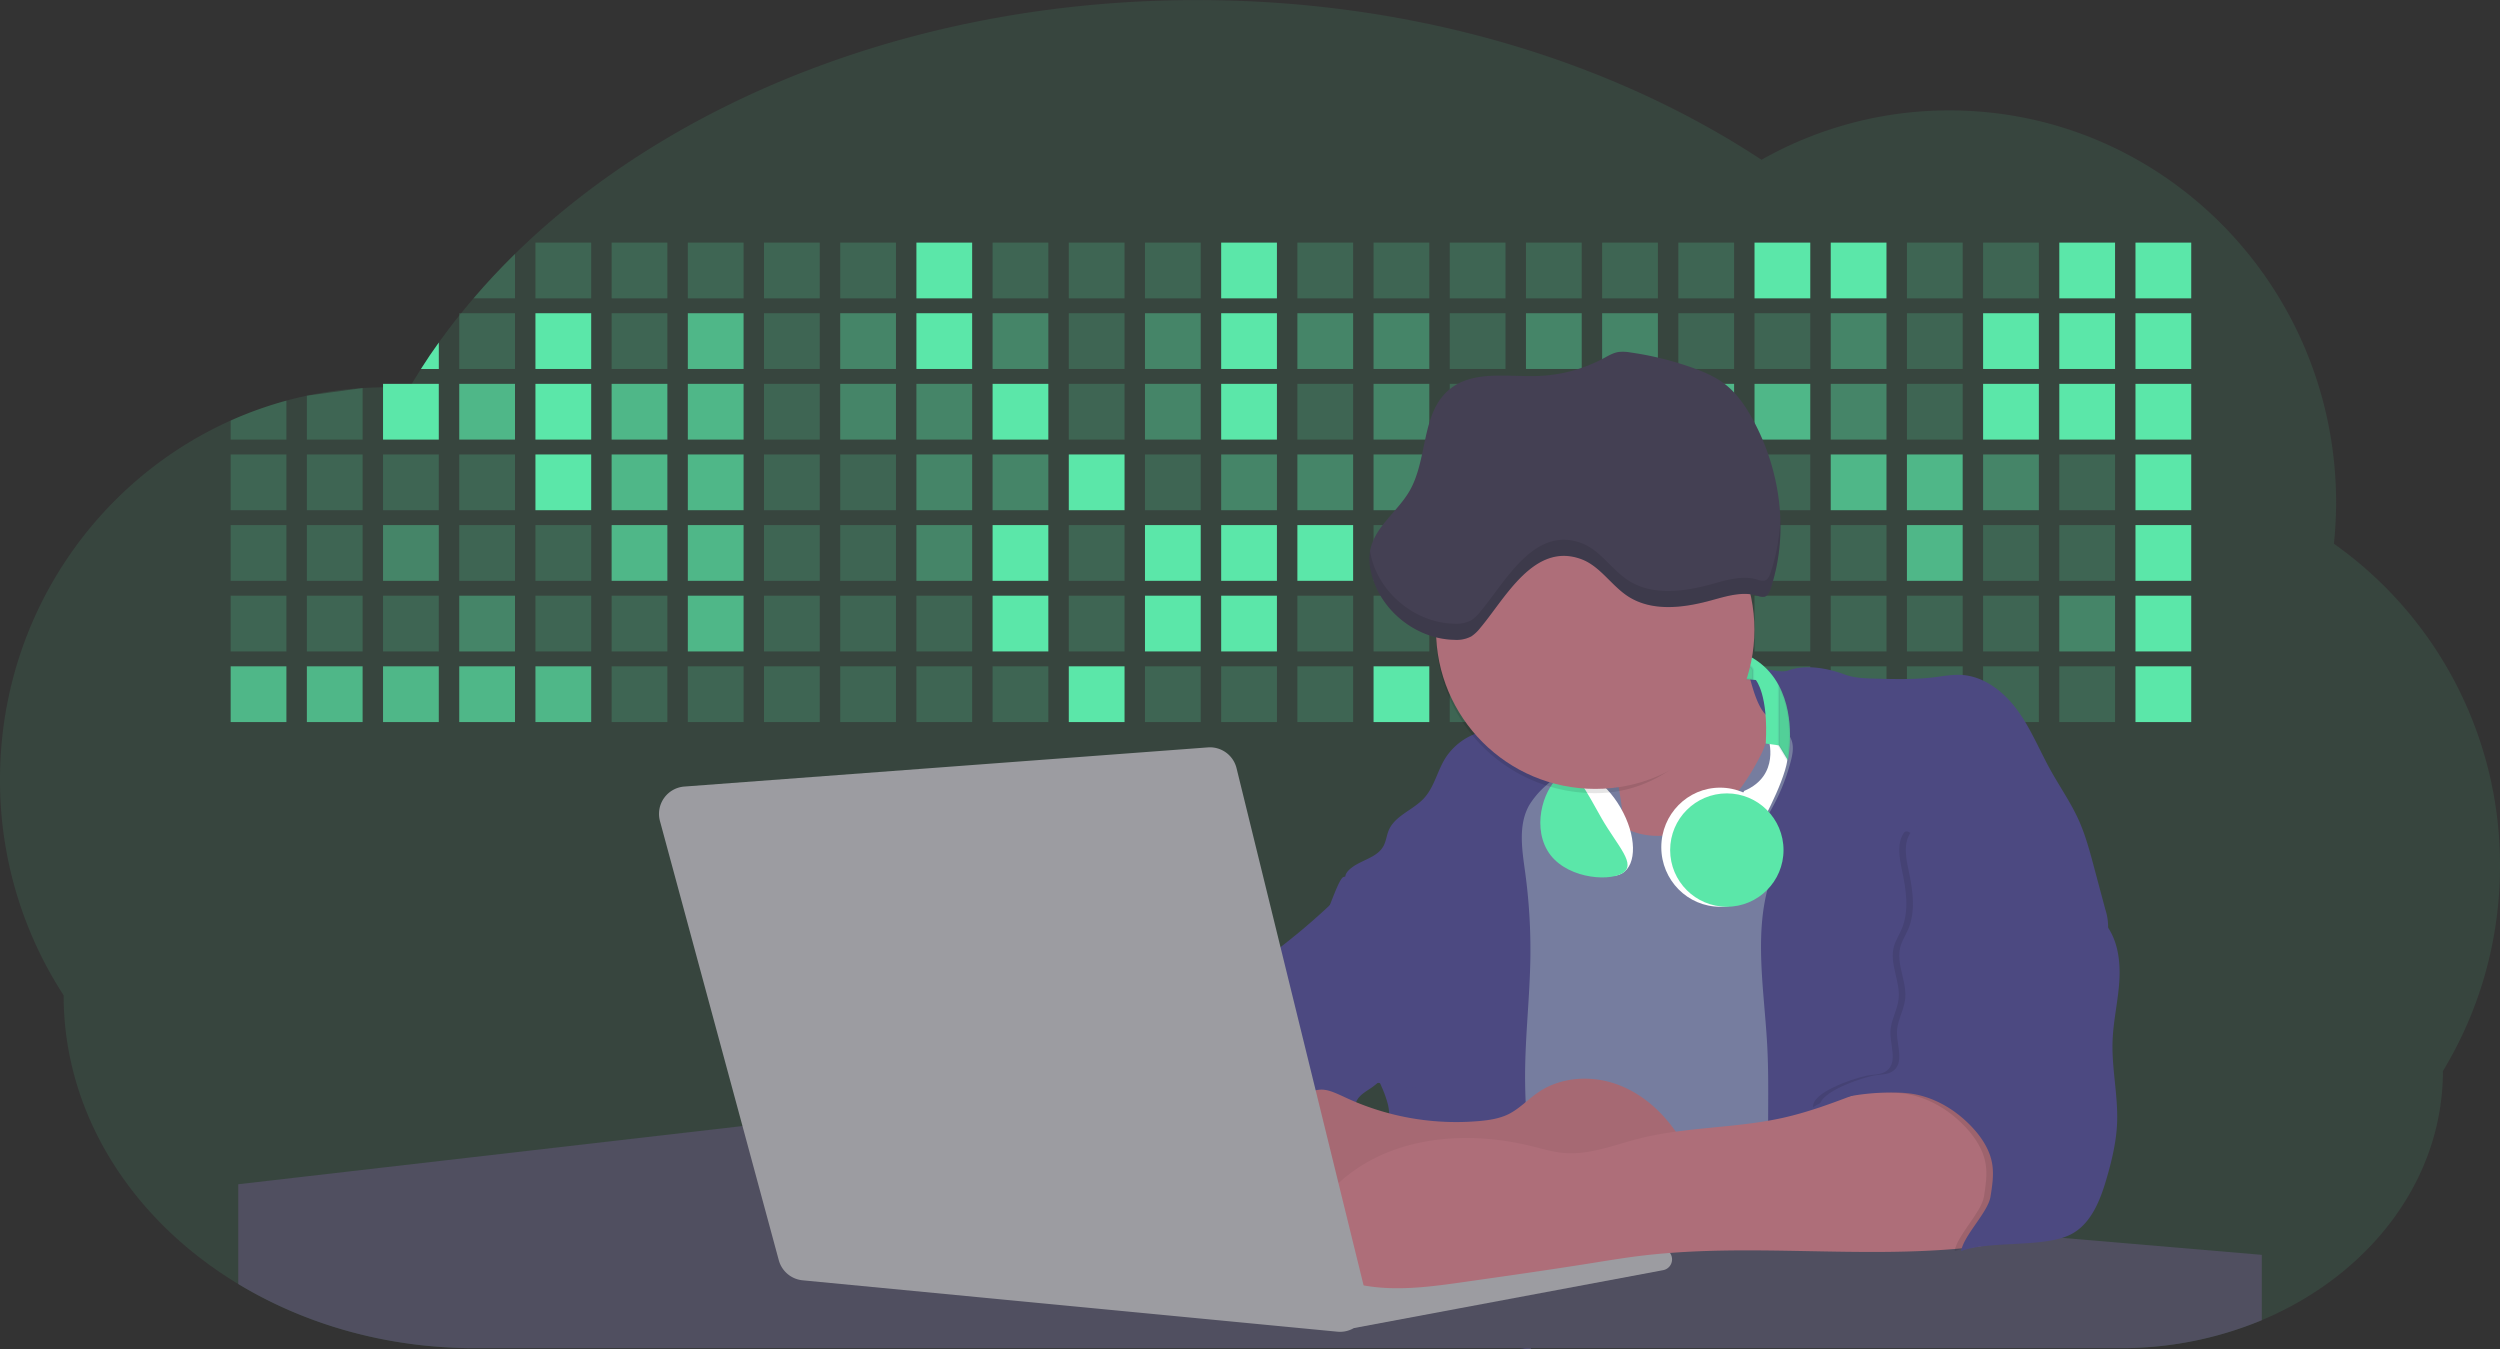 <svg id="aa7bae02-e79e-4d6b-a496-aba15f39787c" data-name="Layer 1" xmlns="http://www.w3.org/2000/svg" width="1144" height="617.32" viewBox="0 0 1144 617.32"><rect x="0" y="0" width="1144" height="617.32" fill="#333333" stroke="none"/><title>developer activity</title><path d="M1172,537.57a181.92,181.92,0,0,1-6.85,49.6,180.06,180.06,0,0,1-19.27,44.28c0,50.1-33.82,93.4-82.91,114a167.3,167.3,0,0,1-64.73,12.8H245.17c-40.25,0-77.55-10.86-108.14-29.36A185.76,185.76,0,0,1,112.2,711c-34-29.22-55.08-69.6-55.08-114.2A180.5,180.5,0,0,1,28,498.08c0-73.36,43.39-136.44,105.55-164.29a174.52,174.52,0,0,1,25.51-9.12q4.63-1.26,9.36-2.26a175.39,175.39,0,0,1,25.51-3.5q4.65-.29,9.35-.33H205c3.46,0,6.89.12,10.3.32l1.12-1.9q2.06-3.44,4.22-6.81,3.9-6.14,8.18-12.1,4.48-6.29,9.35-12.38l.83-1q2.76-3.44,5.64-6.8,9-10.49,19-20.35c72.11-70.68,185.08-116.18,312.08-116.18,98.82,0,189.15,27.55,258.34,73.07A174.18,174.18,0,0,1,920,191.86c97.74,0,177,80.37,177,179.51a184.9,184.9,0,0,1-1,18.78A180,180,0,0,1,1172,537.57Z" transform="translate(-28 -141.34)" fill="#5be7a9" opacity="0.1"/><path d="M263.66,257.52v20.35h-19Q253.59,267.39,263.66,257.52Z" transform="translate(-28 -141.34)" fill="#5be7a9" opacity="0.2"/><rect x="245.02" y="111.02" width="25.51" height="25.51" fill="#5be7a9" opacity="0.2"/><rect x="279.88" y="111.02" width="25.51" height="25.51" fill="#5be7a9" opacity="0.2"/><rect x="314.75" y="111.02" width="25.51" height="25.51" fill="#5be7a9" opacity="0.2"/><rect x="349.61" y="111.02" width="25.51" height="25.51" fill="#5be7a9" opacity="0.2"/><rect x="384.48" y="111.02" width="25.51" height="25.51" fill="#5be7a9" opacity="0.2"/><rect x="419.35" y="111.02" width="25.51" height="25.51" fill="#5be7a9"/><rect x="454.21" y="111.02" width="25.51" height="25.51" fill="#5be7a9" opacity="0.2"/><rect x="489.08" y="111.02" width="25.51" height="25.51" fill="#5be7a9" opacity="0.2"/><rect x="523.94" y="111.02" width="25.51" height="25.51" fill="#5be7a9" opacity="0.2"/><rect x="558.81" y="111.02" width="25.51" height="25.51" fill="#5be7a9"/><rect x="593.68" y="111.02" width="25.51" height="25.51" fill="#5be7a9" opacity="0.2"/><rect x="628.54" y="111.02" width="25.51" height="25.51" fill="#5be7a9" opacity="0.2"/><rect x="663.41" y="111.02" width="25.51" height="25.51" fill="#5be7a9" opacity="0.2"/><rect x="698.28" y="111.02" width="25.51" height="25.51" fill="#5be7a9" opacity="0.2"/><rect x="733.14" y="111.02" width="25.51" height="25.51" fill="#5be7a9" opacity="0.2"/><rect x="768.01" y="111.02" width="25.51" height="25.51" fill="#5be7a9" opacity="0.2"/><rect x="802.87" y="111.02" width="25.51" height="25.51" fill="#5be7a9"/><rect x="837.74" y="111.02" width="25.51" height="25.51" fill="#5be7a9"/><rect x="872.61" y="111.02" width="25.51" height="25.51" fill="#5be7a9" opacity="0.2"/><rect x="907.47" y="111.02" width="25.51" height="25.51" fill="#5be7a9" opacity="0.2"/><rect x="942.34" y="111.02" width="25.51" height="25.51" fill="#5be7a9"/><rect x="977.2" y="111.02" width="25.51" height="25.51" fill="#5be7a9"/><path d="M228.8,298.08v12.1h-8.18Q224.52,304,228.8,298.08Z" transform="translate(-28 -141.34)" fill="#5be7a9"/><rect x="210.15" y="143.33" width="25.51" height="25.51" fill="#5be7a9" opacity="0.2"/><rect x="245.02" y="143.33" width="25.51" height="25.51" fill="#5be7a9"/><rect x="279.88" y="143.33" width="25.51" height="25.51" fill="#5be7a9" opacity="0.2"/><rect x="314.75" y="143.33" width="25.51" height="25.51" fill="#5be7a9" opacity="0.7"/><rect x="349.61" y="143.33" width="25.51" height="25.51" fill="#5be7a9" opacity="0.2"/><rect x="384.48" y="143.33" width="25.51" height="25.51" fill="#5be7a9" opacity="0.4"/><rect x="419.35" y="143.33" width="25.51" height="25.51" fill="#5be7a9"/><rect x="454.21" y="143.33" width="25.51" height="25.51" fill="#5be7a9" opacity="0.4"/><rect x="489.08" y="143.33" width="25.51" height="25.51" fill="#5be7a9" opacity="0.2"/><rect x="523.94" y="143.33" width="25.51" height="25.51" fill="#5be7a9" opacity="0.4"/><rect x="558.81" y="143.33" width="25.51" height="25.51" fill="#5be7a9"/><rect x="593.68" y="143.33" width="25.51" height="25.51" fill="#5be7a9" opacity="0.4"/><rect x="628.54" y="143.33" width="25.51" height="25.51" fill="#5be7a9" opacity="0.4"/><rect x="663.41" y="143.33" width="25.51" height="25.51" fill="#5be7a9" opacity="0.2"/><rect x="698.28" y="143.33" width="25.51" height="25.51" fill="#5be7a9" opacity="0.4"/><rect x="733.14" y="143.33" width="25.51" height="25.51" fill="#5be7a9" opacity="0.4"/><rect x="768.01" y="143.33" width="25.51" height="25.51" fill="#5be7a9" opacity="0.2"/><rect x="802.87" y="143.33" width="25.51" height="25.51" fill="#5be7a9" opacity="0.2"/><rect x="837.74" y="143.33" width="25.51" height="25.51" fill="#5be7a9" opacity="0.4"/><rect x="872.61" y="143.33" width="25.51" height="25.51" fill="#5be7a9" opacity="0.2"/><rect x="907.47" y="143.33" width="25.51" height="25.51" fill="#5be7a9"/><rect x="942.34" y="143.33" width="25.51" height="25.51" fill="#5be7a9"/><rect x="977.2" y="143.33" width="25.51" height="25.51" fill="#5be7a9"/><path d="M159.06,324.67V342.5H133.55v-8.71A174.52,174.52,0,0,1,159.06,324.67Z" transform="translate(-28 -141.34)" fill="#5be7a9" opacity="0.2"/><polygon points="165.93 177.57 165.93 201.16 140.42 201.16 140.42 181.07 165.93 177.57" fill="#5be7a9" opacity="0.2"/><rect x="175.28" y="175.65" width="25.51" height="25.51" fill="#5be7a9"/><rect x="210.15" y="175.65" width="25.51" height="25.51" fill="#5be7a9" opacity="0.7"/><rect x="245.02" y="175.65" width="25.51" height="25.51" fill="#5be7a9"/><rect x="279.88" y="175.65" width="25.51" height="25.51" fill="#5be7a9" opacity="0.7"/><rect x="314.75" y="175.65" width="25.51" height="25.51" fill="#5be7a9" opacity="0.7"/><rect x="349.61" y="175.65" width="25.51" height="25.51" fill="#5be7a9" opacity="0.2"/><rect x="384.48" y="175.65" width="25.51" height="25.51" fill="#5be7a9" opacity="0.4"/><rect x="419.35" y="175.65" width="25.51" height="25.51" fill="#5be7a9" opacity="0.4"/><rect x="454.21" y="175.65" width="25.51" height="25.51" fill="#5be7a9"/><rect x="489.08" y="175.65" width="25.51" height="25.51" fill="#5be7a9" opacity="0.2"/><rect x="523.94" y="175.65" width="25.51" height="25.51" fill="#5be7a9" opacity="0.4"/><rect x="558.81" y="175.65" width="25.51" height="25.51" fill="#5be7a9"/><rect x="593.68" y="175.65" width="25.51" height="25.51" fill="#5be7a9" opacity="0.2"/><rect x="628.54" y="175.65" width="25.51" height="25.51" fill="#5be7a9" opacity="0.4"/><rect x="663.41" y="175.65" width="25.51" height="25.51" fill="#5be7a9" opacity="0.2"/><rect x="698.28" y="175.65" width="25.51" height="25.51" fill="#5be7a9"/><rect x="733.14" y="175.65" width="25.51" height="25.51" fill="#5be7a9" opacity="0.2"/><rect x="768.01" y="175.65" width="25.51" height="25.51" fill="#5be7a9" opacity="0.7"/><rect x="802.87" y="175.65" width="25.51" height="25.51" fill="#5be7a9" opacity="0.7"/><rect x="837.74" y="175.65" width="25.51" height="25.51" fill="#5be7a9" opacity="0.4"/><rect x="872.61" y="175.65" width="25.51" height="25.51" fill="#5be7a9" opacity="0.2"/><rect x="907.47" y="175.65" width="25.51" height="25.51" fill="#5be7a9"/><rect x="942.34" y="175.65" width="25.51" height="25.51" fill="#5be7a9"/><rect x="977.2" y="175.65" width="25.51" height="25.51" fill="#5be7a9"/><rect x="105.55" y="207.96" width="25.51" height="25.51" fill="#5be7a9" opacity="0.2"/><rect x="140.42" y="207.96" width="25.51" height="25.51" fill="#5be7a9" opacity="0.2"/><rect x="175.28" y="207.96" width="25.51" height="25.51" fill="#5be7a9" opacity="0.2"/><rect x="210.15" y="207.96" width="25.51" height="25.51" fill="#5be7a9" opacity="0.2"/><rect x="245.02" y="207.96" width="25.51" height="25.51" fill="#5be7a9"/><rect x="279.88" y="207.96" width="25.51" height="25.51" fill="#5be7a9" opacity="0.7"/><rect x="314.75" y="207.96" width="25.51" height="25.51" fill="#5be7a9" opacity="0.7"/><rect x="349.61" y="207.96" width="25.51" height="25.51" fill="#5be7a9" opacity="0.2"/><rect x="384.48" y="207.96" width="25.51" height="25.51" fill="#5be7a9" opacity="0.2"/><rect x="419.35" y="207.96" width="25.51" height="25.51" fill="#5be7a9" opacity="0.4"/><rect x="454.21" y="207.96" width="25.51" height="25.51" fill="#5be7a9" opacity="0.4"/><rect x="489.08" y="207.96" width="25.51" height="25.51" fill="#5be7a9"/><rect x="523.94" y="207.96" width="25.51" height="25.51" fill="#5be7a9" opacity="0.2"/><rect x="558.81" y="207.96" width="25.51" height="25.51" fill="#5be7a9" opacity="0.4"/><rect x="593.68" y="207.96" width="25.51" height="25.51" fill="#5be7a9" opacity="0.4"/><rect x="628.54" y="207.96" width="25.51" height="25.51" fill="#5be7a9" opacity="0.4"/><rect x="663.41" y="207.96" width="25.51" height="25.51" fill="#5be7a9" opacity="0.4"/><rect x="698.28" y="207.96" width="25.51" height="25.51" fill="#5be7a9" opacity="0.2"/><rect x="733.14" y="207.96" width="25.51" height="25.51" fill="#5be7a9" opacity="0.2"/><rect x="768.01" y="207.96" width="25.51" height="25.51" fill="#5be7a9" opacity="0.2"/><rect x="802.87" y="207.96" width="25.51" height="25.51" fill="#5be7a9" opacity="0.2"/><rect x="837.74" y="207.96" width="25.51" height="25.51" fill="#5be7a9" opacity="0.7"/><rect x="872.61" y="207.96" width="25.51" height="25.51" fill="#5be7a9" opacity="0.7"/><rect x="907.47" y="207.96" width="25.51" height="25.51" fill="#5be7a9" opacity="0.4"/><rect x="942.34" y="207.96" width="25.51" height="25.51" fill="#5be7a9" opacity="0.2"/><rect x="977.2" y="207.96" width="25.51" height="25.51" fill="#5be7a9"/><rect x="105.55" y="240.28" width="25.51" height="25.51" fill="#5be7a9" opacity="0.2"/><rect x="140.42" y="240.28" width="25.51" height="25.51" fill="#5be7a9" opacity="0.2"/><rect x="175.28" y="240.28" width="25.51" height="25.51" fill="#5be7a9" opacity="0.4"/><rect x="210.15" y="240.28" width="25.51" height="25.51" fill="#5be7a9" opacity="0.2"/><rect x="245.02" y="240.28" width="25.51" height="25.51" fill="#5be7a9" opacity="0.2"/><rect x="279.88" y="240.28" width="25.51" height="25.51" fill="#5be7a9" opacity="0.7"/><rect x="314.75" y="240.28" width="25.51" height="25.51" fill="#5be7a9" opacity="0.7"/><rect x="349.61" y="240.28" width="25.51" height="25.51" fill="#5be7a9" opacity="0.2"/><rect x="384.48" y="240.28" width="25.51" height="25.51" fill="#5be7a9" opacity="0.2"/><rect x="419.35" y="240.28" width="25.51" height="25.51" fill="#5be7a9" opacity="0.4"/><rect x="454.21" y="240.28" width="25.51" height="25.51" fill="#5be7a9"/><rect x="489.08" y="240.28" width="25.51" height="25.51" fill="#5be7a9" opacity="0.2"/><rect x="523.94" y="240.28" width="25.51" height="25.51" fill="#5be7a9"/><rect x="558.81" y="240.28" width="25.51" height="25.51" fill="#5be7a9"/><rect x="593.68" y="240.28" width="25.51" height="25.51" fill="#5be7a9"/><rect x="628.54" y="240.28" width="25.51" height="25.51" fill="#5be7a9" opacity="0.2"/><rect x="663.41" y="240.28" width="25.51" height="25.51" fill="#5be7a9"/><rect x="698.28" y="240.28" width="25.51" height="25.51" fill="#5be7a9" opacity="0.2"/><rect x="733.14" y="240.28" width="25.51" height="25.51" fill="#5be7a9" opacity="0.2"/><rect x="768.01" y="240.28" width="25.51" height="25.51" fill="#5be7a9" opacity="0.2"/><rect x="802.87" y="240.28" width="25.51" height="25.51" fill="#5be7a9" opacity="0.2"/><rect x="837.74" y="240.28" width="25.51" height="25.51" fill="#5be7a9" opacity="0.2"/><rect x="872.61" y="240.28" width="25.51" height="25.51" fill="#5be7a9" opacity="0.7"/><rect x="907.47" y="240.28" width="25.51" height="25.51" fill="#5be7a9" opacity="0.2"/><rect x="942.34" y="240.28" width="25.51" height="25.51" fill="#5be7a9" opacity="0.2"/><rect x="977.2" y="240.28" width="25.51" height="25.51" fill="#5be7a9"/><rect x="105.55" y="272.59" width="25.51" height="25.51" fill="#5be7a9" opacity="0.2"/><rect x="140.42" y="272.59" width="25.51" height="25.51" fill="#5be7a9" opacity="0.2"/><rect x="175.28" y="272.59" width="25.51" height="25.51" fill="#5be7a9" opacity="0.2"/><rect x="210.15" y="272.59" width="25.51" height="25.51" fill="#5be7a9" opacity="0.4"/><rect x="245.02" y="272.59" width="25.51" height="25.51" fill="#5be7a9" opacity="0.2"/><rect x="279.88" y="272.59" width="25.51" height="25.51" fill="#5be7a9" opacity="0.2"/><rect x="314.75" y="272.59" width="25.51" height="25.51" fill="#5be7a9" opacity="0.7"/><rect x="349.61" y="272.59" width="25.51" height="25.51" fill="#5be7a9" opacity="0.2"/><rect x="384.48" y="272.59" width="25.51" height="25.51" fill="#5be7a9" opacity="0.2"/><rect x="419.35" y="272.59" width="25.51" height="25.51" fill="#5be7a9" opacity="0.2"/><rect x="454.21" y="272.59" width="25.51" height="25.51" fill="#5be7a9"/><rect x="489.08" y="272.59" width="25.51" height="25.51" fill="#5be7a9" opacity="0.2"/><rect x="523.94" y="272.59" width="25.51" height="25.51" fill="#5be7a9"/><rect x="558.81" y="272.59" width="25.51" height="25.51" fill="#5be7a9"/><rect x="593.68" y="272.59" width="25.51" height="25.51" fill="#5be7a9" opacity="0.2"/><rect x="628.54" y="272.59" width="25.51" height="25.51" fill="#5be7a9" opacity="0.2"/><rect x="663.41" y="272.59" width="25.51" height="25.51" fill="#5be7a9" opacity="0.2"/><rect x="698.28" y="272.59" width="25.51" height="25.51" fill="#5be7a9" opacity="0.2"/><rect x="733.14" y="272.59" width="25.51" height="25.51" fill="#5be7a9" opacity="0.2"/><rect x="768.01" y="272.59" width="25.51" height="25.51" fill="#5be7a9" opacity="0.2"/><rect x="802.87" y="272.59" width="25.51" height="25.51" fill="#5be7a9" opacity="0.2"/><rect x="837.74" y="272.59" width="25.51" height="25.51" fill="#5be7a9" opacity="0.2"/><rect x="872.61" y="272.59" width="25.51" height="25.51" fill="#5be7a9" opacity="0.2"/><rect x="907.47" y="272.59" width="25.51" height="25.51" fill="#5be7a9" opacity="0.2"/><rect x="942.34" y="272.59" width="25.51" height="25.51" fill="#5be7a9" opacity="0.4"/><rect x="977.2" y="272.59" width="25.51" height="25.51" fill="#5be7a9"/><rect x="105.55" y="304.91" width="25.51" height="25.51" fill="#5be7a9" opacity="0.7"/><rect x="140.42" y="304.91" width="25.51" height="25.51" fill="#5be7a9" opacity="0.7"/><rect x="175.28" y="304.91" width="25.51" height="25.51" fill="#5be7a9" opacity="0.7"/><rect x="210.15" y="304.91" width="25.51" height="25.51" fill="#5be7a9" opacity="0.7"/><rect x="245.02" y="304.91" width="25.51" height="25.51" fill="#5be7a9" opacity="0.7"/><rect x="279.88" y="304.91" width="25.51" height="25.51" fill="#5be7a9" opacity="0.2"/><rect x="314.75" y="304.91" width="25.51" height="25.51" fill="#5be7a9" opacity="0.2"/><rect x="349.61" y="304.91" width="25.51" height="25.51" fill="#5be7a9" opacity="0.2"/><rect x="384.48" y="304.91" width="25.51" height="25.51" fill="#5be7a9" opacity="0.2"/><rect x="419.35" y="304.91" width="25.51" height="25.51" fill="#5be7a9" opacity="0.2"/><rect x="454.21" y="304.91" width="25.51" height="25.51" fill="#5be7a9" opacity="0.2"/><rect x="489.08" y="304.91" width="25.51" height="25.51" fill="#5be7a9"/><rect x="523.94" y="304.91" width="25.51" height="25.51" fill="#5be7a9" opacity="0.2"/><rect x="558.81" y="304.91" width="25.51" height="25.51" fill="#5be7a9" opacity="0.2"/><rect x="593.68" y="304.91" width="25.51" height="25.51" fill="#5be7a9" opacity="0.2"/><rect x="628.54" y="304.91" width="25.51" height="25.51" fill="#5be7a9"/><rect x="663.41" y="304.91" width="25.51" height="25.51" fill="#5be7a9" opacity="0.2"/><rect x="698.28" y="304.91" width="25.51" height="25.51" fill="#5be7a9" opacity="0.2"/><rect x="733.14" y="304.91" width="25.51" height="25.51" fill="#5be7a9" opacity="0.2"/><rect x="768.01" y="304.91" width="25.51" height="25.51" fill="#5be7a9" opacity="0.2"/><rect x="802.87" y="304.91" width="25.51" height="25.51" fill="#5be7a9" opacity="0.2"/><rect x="837.74" y="304.91" width="25.51" height="25.51" fill="#5be7a9" opacity="0.2"/><rect x="872.61" y="304.91" width="25.51" height="25.51" fill="#5be7a9" opacity="0.2"/><rect x="907.47" y="304.91" width="25.51" height="25.51" fill="#5be7a9" opacity="0.2"/><rect x="942.34" y="304.91" width="25.51" height="25.51" fill="#5be7a9" opacity="0.2"/><rect x="977.2" y="304.91" width="25.51" height="25.51" fill="#5be7a9"/><circle cx="734.52" cy="363.89" r="34.87" fill="#767d9f"/><path d="M760.71,460.87q5.22,22.78,8.86,45.9c.73,4.58,1.38,9.41-.28,13.74-1.39,3.61-4.22,6.43-6.44,9.59s-3.9,7.21-2.55,10.83,5.29,5.6,9.05,6.62c10.76,2.9,22.23.79,32.94-2.35a53.29,53.29,0,0,0,13.81-5.72c4.54-2.88,8.26-6.88,11.68-11,15.61-18.93,25.83-41.65,35.45-64.23a39.12,39.12,0,0,1-33.11-13.34c-3.94-4.63-6.83-11.08-4.61-16.74-6.51,3.57-14.24,3.81-21.25,6.25a75.49,75.49,0,0,0-12.5,6.15q-7.18,4.15-14.28,8.46C772.07,458.29,767,461.19,760.71,460.87Z" transform="translate(-28 -141.34)" fill="#ae6e79"/><path d="M833.64,487.05c-6.11,11.89-14.06,23.32-25.41,30.4s-26.63,9-38,2c-5.6-3.42-9.84-8.62-14.73-13s-11-8.13-17.57-7.56c-7.24.63-12.91,6.28-17.76,11.69-7.36,8.22-14.47,16.79-19.68,26.52-10,18.7-12.37,40.56-11.93,61.76s3.51,42.29,3.58,63.49c.1,26.08-4.32,51.95-8.79,77.64,41.1-5.06,82.25,6,123.44,10.19,26.36,2.71,52.92,2.65,79.42,2.58,4.66,0,9.62-.12,13.5-2.7a18.2,18.2,0,0,0,5.59-6.64c3.66-6.75,5.13-14.45,6.15-22.06,2.59-19.22,2.67-38.68,2.74-58.08.18-47,.35-94.17-5.62-140.8-1.47-11.47-3.35-23-7.75-33.73s-11.58-20.6-21.62-26.35c-6.45-3.7-21.4-10.14-29-6.41C841.67,460.15,837.73,479.09,833.64,487.05Z" transform="translate(-28 -141.34)" fill="#767d9f"/><path d="M836.68,619.77c-1.55-29-7.86-59.95,5.57-85.69,3.3-6.32-8.54-14.21-4.88-20.33a92.08,92.08,0,0,0,10.06-23.93c.76-2.89,1.37-5.95.65-8.85-1.33-5.29-6.56-8.44-11-11.66-4.9-3.56-7.42-14.41-9-20.28s12.57,1.2,18.26-.89c7.9-2.89,17.94-1.07,25.82,1.86,4.4,1.62,9.18,1.76,13.87,1.88,9.11.24,18.25.47,27.29-.65,4.06-.51,8.13-1.28,12.21-1.05,10.41.59,19.46,7.71,25.62,16.13s10.08,18.23,15.13,27.35c4.21,7.6,9.23,14.78,12.82,22.69,3.18,7,5.19,14.52,7.18,22l5.13,19.19a25.58,25.58,0,0,1,1.26,8.51c-.26,3.07-1.62,5.93-3,8.66A164.12,164.12,0,0,1,971,603.2c-10.79,13.23-23.89,25.16-30.3,41-2.5,6.17-3.89,12.73-5.16,19.27a707.94,707.94,0,0,0-10.9,79.15,174.2,174.2,0,0,0-36.52-12.21,177.61,177.61,0,0,0-19-3c-5.59-.58-12.8.52-18.12-1-8.9-2.53-9.88-17.58-11.23-25.46-2.16-12.55-2.59-25.32-2.67-38C837,648.53,837.45,634.14,836.68,619.77Z" transform="translate(-28 -141.34)" fill="#4c4981"/><path d="M641.23,565.54c4.21,24,8.85,48.07,18,70.62-.23.22-.46.42-.69.62-.81.69-1.65,1.34-2.53,2-2.05,1.44-4.3,2.66-6,4.54a8,8,0,0,0-1.5,2.45,5.48,5.48,0,0,0,0,4.47c-4.77,2.11-10.31,1.46-15.66,1.26-4.61-.17-9.08,0-12.78,2.53-5.14,3.54-6.69,10.34-7.52,16.52q-.46,3.38-.79,6.77-.32,3.15-.52,6.32a188.61,188.61,0,0,0-.19,21q.08,1.92.21,3.84c-16.34-.39-31.23-8.91-45.32-17.19-3.22-1.89-6.54-3.88-8.63-7A15.8,15.8,0,0,1,555,674c0-.51.09-1,.16-1.52a41.58,41.58,0,0,1,2.29-8.68,107.2,107.2,0,0,1,19.19-32.65c3.58-4.18,7.61-8.27,9.28-13.52.73-2.29,1-4.72,1.74-7,3.32-9.88,15.3-14.55,19.4-24.14,1-2.29,1.46-4.8,2.7-7a17.63,17.63,0,0,1,4.25-4.75c.73-.61,1.49-1.2,2.24-1.79q10.54-8.26,20.31-17.45,1.82-1.71,3.6-3.46A59.48,59.48,0,0,0,641.23,565.54Z" transform="translate(-28 -141.34)" fill="#4c4981"/><path d="M742,494.56c-1.44,1.52-3,2.95-4.53,4.37l-.41.37-1.62,1.5a39,39,0,0,0-7.55,8.79l-.17.28c-5.1,9.13-3.21,20.37-1.79,30.74a261.55,261.55,0,0,1,2.37,39c-.26,18-2.38,35.88-2.42,53.86,0,4.08.09,8.15.27,12.23.29,6.63.79,13.25,1.39,19.87.65,7.26,1.43,14.51,2.16,21.76.58,5.61,1.13,11.21,1.59,16.81.23,2.9.45,5.79.63,8.69.21,3.4.38,6.81.48,10.21h0c.07,2.16.11,4.31.11,6.47,0,1.23,0,2.45,0,3.67q0,3.51-.19,7-.2,4.49-.61,9c-.31,3.27-.86,6.84-3.16,9.14-.14.14-.29.27-.44.4l-3.24-.4a332.72,332.72,0,0,0-67.3-1.2c.49-3.38.94-6.75,1.38-10.14.2-1.6.4-3.21.59-4.82q.33-2.76.63-5.52c.23-2,.44-4,.64-6q.78-7.73,1.37-15.47.87-11.29,1.32-22.62.22-5.41.34-10.83.17-6.72.16-13.45,0-6.54-.11-13.1c0-1.44-.06-2.88-.18-4.31a27.35,27.35,0,0,0-.53-3.83,49.87,49.87,0,0,0-3-8.48c-.22-.52-.43-1-.64-1.55-.12-.27-.23-.55-.34-.82,5.76-5.13,9.86-12,13.8-18.76,6.39-10.89,12.93-22.26,14-34.84s-5.18-26.71-17.2-30.55c-3.27-1-6.73-1.28-10.1-1.87-3.18-.56-9.81-1.83-13.49-4.11q-3,3.08-6,6.05a22.15,22.15,0,0,1,2.17-8.71l1.42.07a2.71,2.71,0,0,1-.16-1c0-1.07.74-2.28,2.32-3.62,4.71-4,12.12-4.89,15.09-10.3,1.24-2.25,1.45-4.93,2.45-7.29,2.87-6.73,11.11-9.21,16.07-14.59s6.2-13,10.21-19a28.62,28.62,0,0,1,12-10c.4-.19.81-.38,1.22-.55,8.3-3.55,18.16-4.36,26.76-4.34,3.34,0,12,.1,16.24,1.79a5.32,5.32,0,0,1,1.85,1.13C752.37,480.61,745.34,491,742,494.56Z" transform="translate(-28 -141.34)" fill="#4c4981"/><path d="M642.72,542.69a60.88,60.88,0,0,1,46.74,4.87c7.2,4,13.66,9.58,17.62,16.78,5.95,10.8,5.69,23.82,5.27,36.15-.21,6.17-.48,12.56-3.2,18.1C706,625,700.06,629.4,694,633a42.24,42.24,0,0,1-12.32,5.33c-6.72,1.46-13.7.22-20.47-1-7.36-1.36-15.26-3-20.37-8.48-3-3.18-4.64-7.31-6.26-11.35q-3.49-8.75-7-17.48c-4.05-10.11-5.42-18.52-.07-28.37,2.43-4.49,5.4-8.69,7.8-13.21C636.51,556.14,640.81,543.28,642.72,542.69Z" transform="translate(-28 -141.34)" fill="#4c4981"/><path d="M1063,715.56v29.9a167.3,167.3,0,0,1-64.73,12.8H728.58c-.14.14-.29.27-.44.4l-3.24-.4H245.17c-40.25,0-77.55-10.86-108.14-29.36V683.25l230.72-26.63.18,0L502.29,668l34.77,3,18.06,1.53,37.38,3.17,19.23,1.63,28,2.38,3.94.33,20.18,1.71L691.23,684l38.5,3.26,64.18,5.45,45.15,3.83,74.14,6.29,14.1,1.19,1.52.13,1.32.11,18.62,1.58,20.44,1.74,2.37.2Z" transform="translate(-28 -141.34)" fill="#504f60"/><polygon points="764 573.12 474.86 523.77 463.65 580.46 596.19 596.33 637 601.44 749.26 579.33 764 573.12" fill="#9c9ca1"/><path d="M642.33,739.94l144.86-27.23a5,5,0,0,1,5.94,4.93h0a5,5,0,0,1-4.09,4.93L647.57,749.06Z" transform="translate(-28 -141.34)" fill="#9c9ca1"/><path d="M705.17,654.31c4.51-.42,9.08-1.13,13.14-3.13,5-2.49,8.89-6.78,13.52-9.94,10.18-7,23.8-7.94,35.47-3.92s21.41,12.63,28.23,22.91c4.53,6.85,7.93,15.59,4.73,23.15a30.51,30.51,0,0,1-4.12,6.44l-8.34,10.9a29,29,0,0,1-5.66,6.09c-3.12,2.27-7,3.2-10.82,3.76-10.15,1.48-20.48.64-30.71,1.32-17.57,1.17-34.73,6.83-52.34,6.64-10.12-.11-20.11-2.15-30-4.19l-43.77-9c-7.62-1.56-16.23-3.84-19.82-10.75-1.61-3.11-1.91-6.71-2.1-10.21-.52-9.64,0-20.36,6.68-27.31,6.28-6.52,16.21-8.58,23.71-13.4,9.18-5.91,12.21-4,21.89.44A120,120,0,0,0,705.17,654.31Z" transform="translate(-28 -141.34)" fill="#ae6e79"/><path d="M705.17,654.31c4.51-.42,9.08-1.13,13.14-3.13,5-2.49,8.89-6.78,13.52-9.94,10.18-7,23.8-7.94,35.47-3.92s21.41,12.63,28.23,22.91c4.53,6.85,7.93,15.59,4.73,23.15a30.51,30.51,0,0,1-4.12,6.44l-8.34,10.9a29,29,0,0,1-5.66,6.09c-3.12,2.27-7,3.2-10.82,3.76-10.15,1.48-20.48.64-30.71,1.32-17.57,1.17-34.73,6.83-52.34,6.64-10.12-.11-20.11-2.15-30-4.19l-43.77-9c-7.62-1.56-16.23-3.84-19.82-10.75-1.61-3.11-1.91-6.71-2.1-10.21-.52-9.64,0-20.36,6.68-27.31,6.28-6.52,16.21-8.58,23.71-13.4,9.18-5.91,12.21-4,21.89.44A120,120,0,0,0,705.17,654.31Z" transform="translate(-28 -141.34)" opacity="0.05"/><path d="M880.94,640.6c-12.28,4.75-24.63,9.52-37.49,12.35-21.56,4.75-44.12,4-65.51,9.43-11.3,2.88-22.53,7.52-34.14,6.58-5.19-.42-10.2-2-15.25-3.2-28.37-7-60.62-4.73-83.66,13.27-7.88,6.15-14.33,13.82-20.18,22a14.7,14.7,0,0,0,5.91,21.88A86.62,86.62,0,0,0,659,730.48c13.13,1.16,26.32-.7,39.38-2.56,19.38-2.75,38.77-5.51,58.1-8.6,6.94-1.11,13.88-2.26,20.86-3.14,50.23-6.35,101.37,1.37,151.73-3.93,5.09-.54,10.27-1.24,14.9-3.41,11.72-5.5,17.52-20,15.1-32.74s-11.76-23.33-23-29.83c-9.42-5.47-19.58-7.68-30.07-10C896.26,634,890.32,637,880.94,640.6Z" transform="translate(-28 -141.34)" fill="#ae6e79"/><path d="M988.67,564.44c5.54,7.26,6.72,17,6.12,26.09s-2.76,18.08-3.08,27.21c-.44,12.52,2.58,25,2.07,37.48-.36,8.73-2.43,17.29-4.88,25.67-2.89,9.89-7.07,20.52-16.2,25.27-12.12,6.31-37.54,2.76-50.29,7.7,1.16-7.23,12.28-17.7,13.44-24.93.8-5,1.61-10.14.75-15.15-1.1-6.39-4.85-12.06-9.3-16.78-7.08-7.51-16.32-13.16-26.47-15s-35-.33-43.12,6.08c-1-6.62,17.6-13,24.14-14.43,3.26-.73,7-.32,9.61-2.39,5-3.92,1.37-11.73,1.61-18,.19-5,3.11-9.58,3.7-14.58,1-8-4.22-16.15-2.17-24,.76-2.9,2.45-5.45,3.62-8.21,3.56-8.45,2-18.09.1-27.07-1.18-5.64-2.33-12,.81-16.81,2.91-4.49,11.17,11.5,16.46,10.76,17.47-2.45,33.28-15.4,47.39-4.8,7.19,5.4,8.13,11,11,18.71C976.77,554.6,984,558.36,988.67,564.44Z" transform="translate(-28 -141.34)" opacity="0.1"/><path d="M991.67,564.44c5.54,7.26,6.72,17,6.12,26.09s-2.76,18.08-3.08,27.21c-.44,12.52,2.58,25,2.07,37.48-.36,8.73-2.43,17.29-4.88,25.67-2.89,9.89-7.07,20.52-16.2,25.27-12.12,6.31-37.54,2.76-50.29,7.7,1.16-7.23,12.28-17.7,13.44-24.93.8-5,1.61-10.14.75-15.15-1.1-6.39-4.85-12.06-9.3-16.78-7.08-7.51-16.32-13.16-26.47-15s-35-.33-43.12,6.08c-1-6.62,17.6-13,24.14-14.43,3.26-.73,7-.32,9.61-2.39,5-3.92,1.37-11.73,1.61-18,.19-5,3.11-9.58,3.7-14.58,1-8-4.22-16.15-2.17-24,.76-2.9,2.45-5.45,3.62-8.21,3.56-8.45,2-18.09.1-27.07-1.18-5.64-2.33-12,.81-16.81,2.91-4.49,8.6-6.19,13.89-6.94a68.42,68.42,0,0,1,50,12.9c7.19,5.4,8.13,11,11,18.71C979.77,554.6,987,558.36,991.67,564.44Z" transform="translate(-28 -141.34)" fill="#4c4981"/><path d="M330,517.06,384.37,718a12.55,12.55,0,0,0,10.91,9.21L640,750.72a12.54,12.54,0,0,0,13.38-15.48L593.84,492.86a12.54,12.54,0,0,0-13.12-9.51L341.13,501.27A12.54,12.54,0,0,0,330,517.06Z" transform="translate(-28 -141.34)" fill="#9c9ca1"/><ellipse cx="787.11" cy="387.68" rx="26.9" ry="27.25" fill="#fff"/><path d="M837.2,479.31s5.67,16.86-11.06,23.95L824,507l10.48,10.34S847.4,493.77,846,485.4C846,485.4,844,476.9,837.2,479.31Z" transform="translate(-28 -141.34)" fill="#fff"/><circle cx="790.2" cy="388.99" r="25.94" fill="#5be7a9"/><path d="M846.13,489.23l-4.12-6.8-6-.85c1.28-22.39-4.53-29.06-4.53-29.06l-1.35-.13-5.88-.57-11.06-11.48v-3.26c15.54,1.85,24.13,9.23,28.77,17.88C850.16,470.14,846.13,489.23,846.13,489.23Z" transform="translate(-28 -141.34)" fill="#5be7a9"/><path d="M830.18,448.27v4.12l-5.88-.57-11.06-11.48S830.35,444.17,830.18,448.27Z" transform="translate(-28 -141.34)" stroke="#4c4981" stroke-miterlimit="10" opacity="0.1"/><path d="M846.13,489.23l-4.12-6.8V455C850.16,470.14,846.13,489.23,846.13,489.23Z" transform="translate(-28 -141.34)" stroke="#4c4981" stroke-miterlimit="10" opacity="0.1"/><ellipse cx="757.11" cy="518.2" rx="14.43" ry="26.32" transform="translate(-185.67 306.64) rotate(-30)" fill="#fff"/><path d="M761,516c7.27,12.59,16.19,21,9.29,25s-27,2-34.27-10.6-.67-30,6.23-34S753.72,503.38,761,516Z" transform="translate(-28 -141.34)" fill="#5be7a9"/><path d="M825.73,425.3c0,40.23-27.53,79-67.76,79a72.85,72.85,0,0,1,0-145.7C798.2,358.64,825.73,385.06,825.73,425.3Z" transform="translate(-28 -141.34)" opacity="0.1"/><circle cx="729.97" cy="288.15" r="72.85" fill="#ae6e79"/><path d="M751.57,397.21c8.67,3.19,13.8,12.15,21.58,17.14,11,7,25.32,5.19,37.88,1.73,7-1.91,14.32-4.24,21.21-2.12a6,6,0,0,0,3.23.46c1.5-.43,2.24-2.09,2.73-3.57,8.52-25.4,4.69-54.17-8.17-77.67-3.32-6.06-7.3-11.92-12.78-16.13-4.32-3.31-9.4-5.48-14.52-7.33a145,145,0,0,0-28.88-7.13,17.94,17.94,0,0,0-5.27-.17c-2.41.39-4.57,1.69-6.72,2.85A68.78,68.78,0,0,1,732,313.38c-14,.53-30-2.77-40.79,6.21-13,10.77-9.76,31.78-18.19,46.4-5.58,9.67-16.34,16.69-18.11,27.7a25.57,25.57,0,0,0,.63,10.07c4.12,16.94,20.52,30.06,38,30.37a14.42,14.42,0,0,0,7.76-1.59,17.55,17.55,0,0,0,4.09-3.89C716.84,415.09,729.94,389.25,751.57,397.21Z" transform="translate(-28 -141.34)" fill="#444053"/><path d="M838.2,403.48c-.49,1.48-1.23,3.14-2.73,3.57a6,6,0,0,1-3.23-.46c-6.89-2.12-14.25.21-21.2,2.12-12.57,3.46-26.92,5.31-37.88-1.73-7.79-5-12.91-14-21.59-17.14-21.63-8-34.73,17.88-46.21,31.44a17.55,17.55,0,0,1-4.09,3.89,14.42,14.42,0,0,1-7.76,1.59c-17.42-.31-33.83-13.43-38-30.37-.23-1-.43-2-.58-3,0,.09,0,.17-.05.26a25.57,25.57,0,0,0,.63,10.07c4.12,16.94,20.53,30.06,38,30.37a14.42,14.42,0,0,0,7.76-1.59,17.55,17.55,0,0,0,4.09-3.89c11.48-13.56,24.58-39.4,46.21-31.44,8.68,3.19,13.8,12.15,21.59,17.14,11,7,25.31,5.19,37.88,1.73,7-1.91,14.31-4.24,21.2-2.12a6,6,0,0,0,3.23.46c1.5-.43,2.24-2.09,2.73-3.57a90.29,90.29,0,0,0,4.48-32.26A88.8,88.8,0,0,1,838.2,403.48Z" transform="translate(-28 -141.34)" opacity="0.1"/></svg>